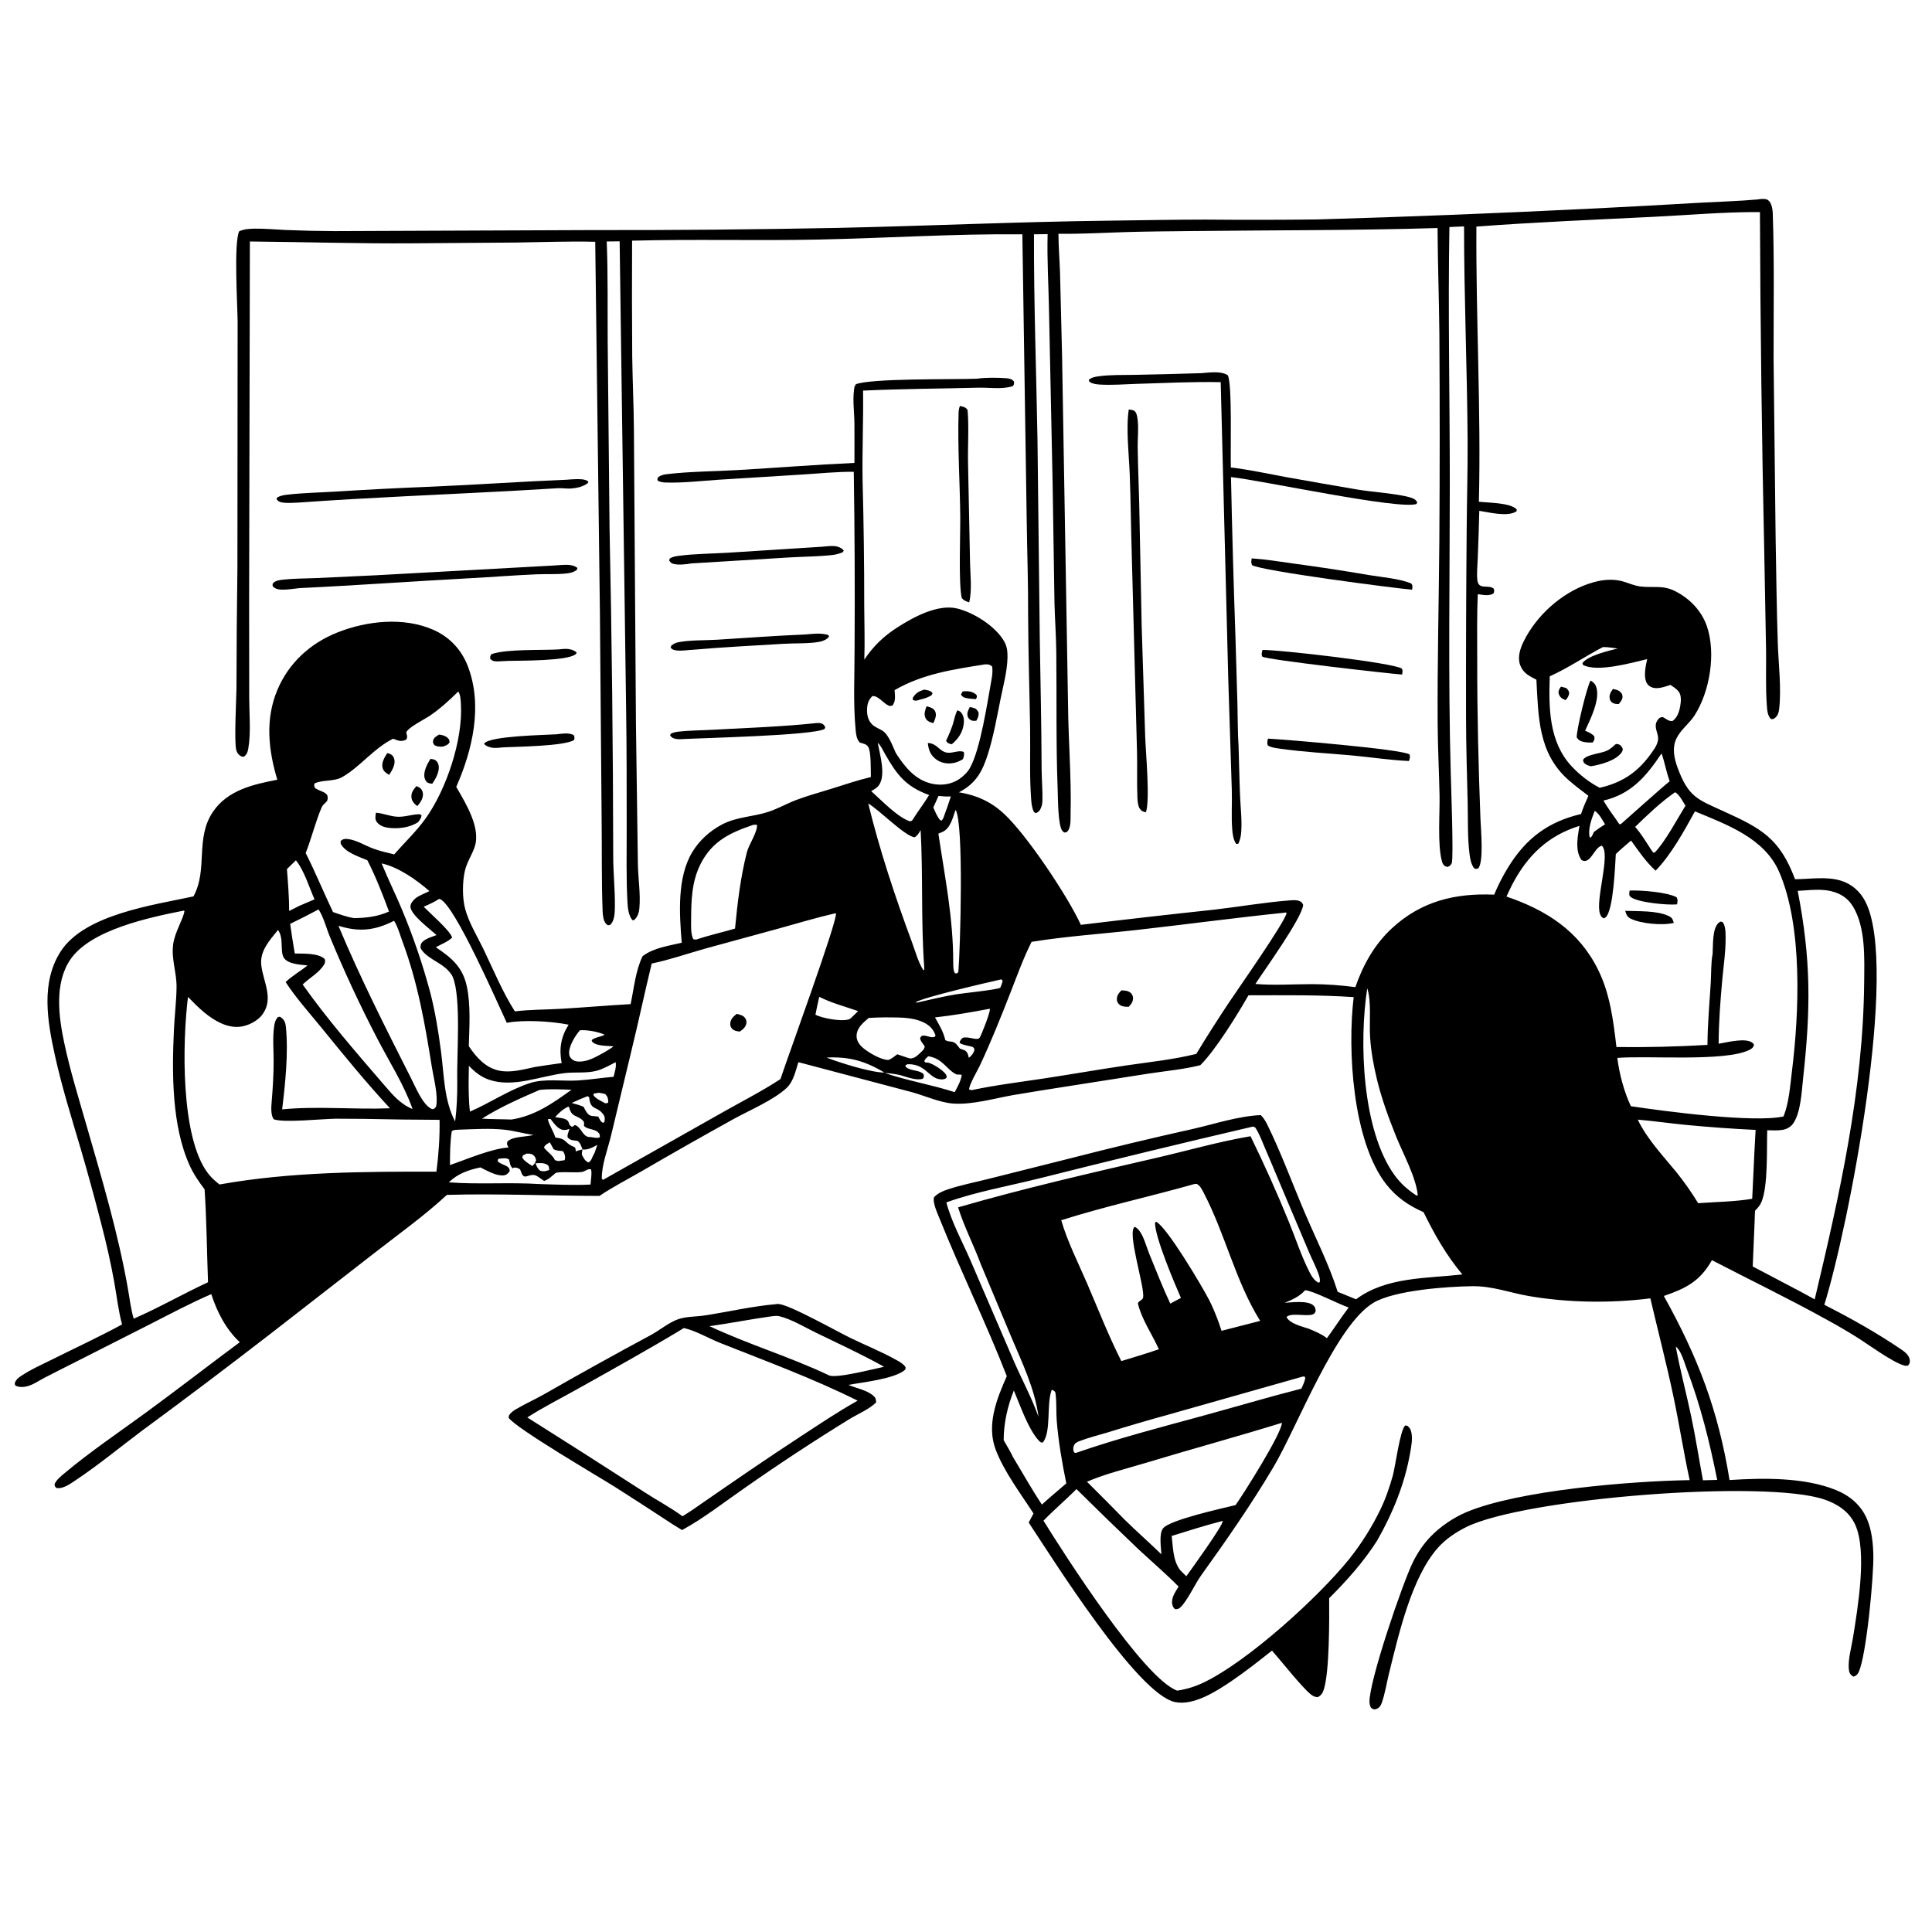 <?xml version="1.0" encoding="utf-8" ?>
<svg xmlns="http://www.w3.org/2000/svg" xmlns:xlink="http://www.w3.org/1999/xlink" width="1024" height="1024">
	<path d="M132.44 127.993L132.043 317.007L132.085 369.694C132.099 378.339 133.067 388.236 131.61 396.704C131.277 398.636 130.858 399.889 129.254 401.061C128.871 401.076 128.571 401.117 128.185 400.979C126.742 400.466 125.714 399.175 125.28 397.757C124.01 393.608 125.268 370.739 125.333 364.789Q125.393 332.791 125.836 300.796L125.946 170.726C125.918 162.141 123.806 128.825 126.768 122.59C129.317 121.398 132.288 121.236 135.075 121.193C140.448 121.11 145.891 121.66 151.261 121.896Q164.237 122.43 177.223 122.491L313.218 121.95Q378.697 122.074 444.163 120.788C491.954 119.743 539.775 117.534 587.569 116.963C604.637 116.76 621.713 116.399 638.782 116.388Q668.514 116.662 698.244 116.307Q770.525 114.21 842.747 110.603Q871.634 109.193 900.506 107.482C910.877 106.901 921.334 106.637 931.675 105.705C932.499 105.532 933.171 105.462 934.01 105.444C935.546 105.41 936.758 105.478 937.814 106.762C939.154 108.391 939.535 111.118 939.604 113.157C940.479 138.974 939.999 164.951 940.038 190.786L941.113 284.812C941.436 303.474 941.656 322.226 942.267 340.874C942.631 351.982 944.272 365.049 942.969 375.972C942.765 377.681 942.206 379.46 940.76 380.529C939.854 381.198 939.68 381.212 938.628 381.091C936.786 379.269 936.639 376.326 936.456 373.862C935.74 364.232 936.177 354.216 936.054 344.546L935.106 293.42Q933.138 202.924 932.8 112.406C913.989 112.292 894.905 114.012 876.103 114.934C844.887 116.465 813.691 117.761 782.521 120.09C782.219 168.694 785.027 217.314 783.842 265.926C788.716 266.499 800.573 266.381 803.905 270.02L803.794 270.983C799.243 274.157 789.218 271.527 784.05 270.756Q783.744 283.203 783.252 295.645C783.122 299.387 782.651 303.443 782.987 307.142C783.536 313.17 788.876 309.478 791.783 312.052C791.971 313.095 792.052 313.565 791.585 314.534C789.24 316.06 785.892 315.299 783.27 314.909C782.727 326.599 782.972 338.439 782.96 350.141C782.932 378.265 783.591 406.153 784.682 434.249C784.888 439.547 786.529 456.964 783.457 460.294C782.275 460.613 782.316 460.66 781.231 460.109C779.735 457.959 779.251 455.48 778.916 452.92C777.75 444.001 778.113 434.679 777.898 425.699C777.533 410.488 777.048 395.344 777.032 380.124Q776.937 330.042 777.374 279.966C777.491 264.312 777.964 248.627 777.861 232.977C777.612 195.322 775.985 157.658 775.976 120.001C773.39 120.065 770.801 120.228 768.216 120.352C767.419 165.661 768.438 211.081 768.425 256.405C768.41 307.391 767.525 358.385 768.912 409.367C769.091 415.953 770.497 454.967 769.464 457.472C768.981 458.646 768.378 459.016 767.267 459.485C766.573 459.361 765.994 459.235 765.453 458.731C764.773 458.098 764.476 457.309 764.238 456.437C761.835 447.623 763.185 431.088 762.988 421.467C762.728 408.799 762.061 396.14 761.986 383.467C761.793 351.195 762.626 318.983 762.881 286.728Q763.248 231.707 762.893 176.686C762.698 158.077 762.049 139.482 761.928 120.86C718.016 122.185 674.19 121.964 630.281 122.475C619.105 122.605 607.84 122.673 596.675 123.01C584.84 123.367 572.831 124.078 561 123.9C561.012 130.747 561.611 137.597 561.834 144.439L562.912 188.251L566.096 374.164C566.287 393.141 567.906 412.291 567.435 431.244C567.368 433.925 567.729 438.552 565.787 440.624C565.125 441.331 564.954 441.159 564.068 441.23C563.555 440.879 563.487 440.879 563.042 440.324C560.691 437.397 560.753 422.753 560.587 418.458C559.653 394.171 560.131 369.828 559.851 345.528C559.752 336.915 559.117 328.343 558.899 319.741L557.928 257.151L555.994 164.398C555.759 150.996 554.899 137.489 555.262 124.092L548.026 124.186C547.917 160.457 549.255 196.759 549.89 233.027L551.114 339.347C551.491 362.038 551.986 384.691 552.079 407.389C552.102 413.072 552.656 418.925 552.511 424.559C552.479 425.797 552.182 427.08 551.713 428.224C551.12 429.672 550.439 430.449 548.993 431.004L548.013 430.344C546.892 428.169 546.702 425.841 546.52 423.439C545.598 411.257 546.164 398.85 545.98 386.63C545.678 366.492 545.015 346.401 544.926 326.25C545.001 309.68 544.425 293.07 544.187 276.499L541.87 124.19C505.93 123.851 470.096 126.205 434.18 126.962C401.131 127.659 368.077 126.701 335.023 127.558Q334.86 158.181 335.09 188.802C335.265 201.684 335.875 214.557 335.984 227.439L337.067 384.023L338.086 457.615C338.171 465.432 339.587 473.666 338.884 481.409C338.664 483.829 337.889 486.202 335.932 487.75L335.128 487.65C333.138 485.055 332.755 481.57 332.579 478.387C331.866 465.48 332.165 452.541 332.159 439.623C332.15 418.348 332.178 397.051 331.854 375.78L328.421 127.911L321.58 127.988C322.275 145.686 321.974 163.429 322.091 181.139L323.071 279.618Q324.876 366.575 325.02 453.551C324.993 462.668 326.054 471.777 325.895 480.867C325.846 483.711 325.747 487.521 323.832 489.785C323.262 490.459 323.012 490.308 322.206 490.407C321.674 490.054 321.561 490.023 321.09 489.482C319.874 488.084 319.49 485.159 319.419 483.4C318.763 467.04 319.075 450.552 318.874 434.173L317.959 324.145L315.483 128.148C301.513 127.794 287.59 128.355 273.627 128.551L218.919 128.959C190.069 129.174 161.279 128.259 132.44 127.993Z"/>
	<path d="M646.998 202.55C632.132 202.262 617.228 203.008 602.369 203.459C596.047 203.65 589.496 204.204 583.184 203.839C581.419 203.737 579.415 203.539 577.869 202.615C577.142 202.182 577.364 202.246 577.109 201.32C578.427 200.064 580.37 199.718 582.121 199.466C588.432 198.56 595.183 198.816 601.568 198.675Q619.137 198.341 636.701 197.785C641.009 197.481 646.947 196.462 650.723 198.867C653.197 203.045 652.062 239.642 652.383 247.771C661.889 248.889 671.391 250.975 680.803 252.713Q700.164 256.212 719.563 259.488C727.008 260.751 741.332 261.702 747.776 263.756C749.368 264.264 750.365 264.764 751.182 266.302L750.73 267.133C741.395 270.272 668.104 254.507 652.448 252.855Q653.316 294.833 654.792 336.793L655.876 373.501C656.08 380.845 655.971 388.186 656.467 395.52C656.766 404.243 656.875 412.974 657.25 421.694C657.518 427.951 658.319 434.631 657.879 440.858C657.718 443.128 657.326 445.183 656.322 447.227L655.207 447.278C653.745 445.236 653.342 442.354 653.133 439.901C652.539 432.928 653.103 425.665 652.879 418.645L651.001 359.701L646.998 202.55Z"/>
	<path d="M452.864 245.358Q452.93 234.75 452.86 224.142C452.764 217.886 451.623 210.197 453.115 204.122L453.869 204.63L453.354 203.772C460.945 200.371 505.783 201.23 517.723 200.722C522.409 200.054 528.71 200.096 533.473 200.484C535.146 200.621 536.322 200.886 537.443 202.235C537.501 203.526 537.564 203.595 536.825 204.636C531.328 206.523 524.317 205.334 518.543 205.481C498.168 205.998 477.805 206.083 457.443 207.031C457.666 223.031 456.913 239.057 457.193 255.08Q458.079 288.159 458.061 321.25C458.103 330.699 458.438 340.17 458.101 349.614C462.781 342.594 468.292 337.262 475.393 332.684C483.788 327.271 496.966 319.968 507.38 322.531C516.271 324.72 527.835 332.024 532.359 340.171C533.794 342.754 534.055 345.557 533.996 348.473C533.847 355.763 531.774 363.339 530.32 370.467C528.357 380.094 526.66 389.939 523.724 399.327C520.75 408.839 517.345 415.205 508.265 419.935C511.619 420.52 514.871 421.292 518.06 422.496C523.446 424.529 528.025 427.478 532.233 431.396C544.246 442.579 565.875 474.901 572.873 490.179Q608.253 485.907 643.689 482.125C657.022 480.577 670.35 478.23 683.732 477.217C685.239 477.103 687.29 476.934 688.718 477.56C689.998 478.121 690.127 478.463 690.719 479.644C689.973 486.759 670.078 514.265 665.389 521.515C675.319 522.362 685.466 521.614 695.421 521.618C703.027 521.621 710.824 522.215 718.365 523.202C722.467 511.359 728.584 500.432 737.879 491.887C753.449 477.575 771.349 473.315 791.939 474.179Q795.074 466.634 799.364 459.681C808.788 444.34 820.524 435.557 837.974 431.443C839.09 428.125 840.441 424.982 841.89 421.797C838.266 419.049 834.601 416.314 831.197 413.293C815.263 399.151 815.406 380.034 814.322 360.247L812.713 359.412C809.488 357.741 807.027 356.062 805.72 352.501C804.212 348.391 805.702 343.789 807.535 340.045C814.207 326.417 827.421 314.406 841.793 309.481C848.179 307.292 854.581 306.355 861.137 308.454C863.788 309.303 866.509 310.452 869.277 310.816C876.078 311.71 881.079 309.956 887.676 313.229C895.506 317.113 901.941 323.741 904.748 332.093C909.545 346.362 906.234 366.556 898.181 379.131C895.363 383.533 890.792 386.709 888.507 391.495C886.127 396.48 887.372 402.096 889.209 407.05C894.906 422.415 899.675 423.69 913.436 429.942C933.751 439.171 943.272 444.381 951.414 466.006C959.333 465.962 967.887 464.43 975.601 466.735C981.403 468.469 985.839 472.411 988.62 477.74C1006.74 512.457 979.633 650.838 966.92 691.569C980.995 698.684 995.445 706.81 1008.44 715.744C1010.14 716.915 1012.14 718.812 1012.24 721.059C1012.31 722.465 1012.15 722.761 1011.29 723.74C1011.12 723.781 1010.95 723.84 1010.77 723.863C1010.04 723.961 1009.94 723.923 1009.2 723.728C1003.2 722.139 989.835 712.29 983.758 708.506Q976.058 703.723 968.095 699.393C948.149 688.342 927.596 678.415 907.359 667.919C900.977 679.153 893.662 682.816 881.873 686.896C900.089 719.705 910.663 747.313 916.696 784.455C934.519 783.287 956.295 782.972 972.973 789.703C980.534 792.754 986.492 797.788 989.673 805.45C992.074 811.233 992.742 817.787 992.91 823.99C993.205 834.86 989.264 877.477 985.139 886.223C984.497 887.584 983.813 888.222 982.398 888.658C980.423 887.636 979.995 886.23 979.867 884.086C979.566 879.015 981.368 872.798 982.169 867.756C984.609 852.386 989.764 822.225 983.288 808.09C980.142 801.222 973.994 797.185 967.082 794.802C935.67 783.968 807.64 794.09 777.034 809.43C771.564 812.172 766.28 815.703 762.186 820.291C748.146 836.022 741.328 866.246 736.234 886.828C734.949 892.022 734.115 897.622 732.321 902.658C731.785 904.165 730.899 905.398 729.256 905.872C728.031 906.225 727.575 905.767 726.636 905.122C726.175 904.101 725.882 903.27 725.854 902.137C725.582 891.179 743.377 839.123 748.866 827.984C751.298 823.048 754.447 818.341 758.286 814.387C763.491 809.026 770.402 804.332 777.282 801.442C804.857 789.857 864.453 785.003 895.563 784.5C892.352 769.762 890.045 754.788 886.921 740.009C883.248 722.626 878.763 705.45 874.721 688.153C853.813 690.795 831.345 690.505 810.533 686.968C800.427 685.25 791.043 681.606 780.648 681.712C767.238 681.849 739.259 683.832 728.047 690.449C707.905 702.335 687.652 756.191 674.882 777.705C663.038 797.659 650.16 816.131 636.663 834.94C633.416 839.464 629.192 848.654 625.655 851.903C624.668 852.809 624.168 852.928 622.862 852.898C621.987 852.226 621.646 851.648 621.387 850.561C620.526 846.95 622.938 843.861 624.678 840.923C617.786 833.923 610.153 827.461 602.98 820.735Q586.604 805.145 570.541 789.232C564.891 794.998 558.67 800.159 553.074 806.007C563.397 822.673 606.239 889.875 623.977 896.074C628.967 895.305 633.367 893.958 637.938 891.778C661.271 880.656 698.808 846.594 715.184 826.235Q719.979 820.192 724.09 813.665Q728.202 807.137 731.58 800.202C734.403 794.423 736.471 788.279 738.224 782.098C739.525 777.51 742.067 757.593 744.848 755.521L745.985 755.717C747.12 756.652 747.624 757.512 747.981 758.922C748.85 762.359 748.031 766.501 747.43 769.94C744.524 786.553 738.212 801.993 729.892 816.586C722.693 827.879 713.928 837.649 704.487 847.089C704.552 858.194 704.696 886.092 701.627 895.518C701.009 897.415 700.287 898.604 698.437 899.516C696.792 899.408 696.076 899.076 694.768 898.06C690.187 894.502 678.908 880.17 674.187 874.847C667.117 880.445 660.036 886.045 652.564 891.103C644.808 896.354 632.614 904.224 622.728 902.113C602.699 897.836 557.878 826.032 545.232 806.982L547.783 802.179C540.99 791.666 532.323 780.232 527.817 768.575C522.717 755.38 528.213 741.545 533.622 729.406C522.637 701.108 509.173 673.782 497.884 645.615C496.895 643.149 494.045 636.998 495.128 634.46C497.128 632.441 499.493 631.372 502.167 630.471C509.183 628.109 516.734 626.659 523.927 624.835L567.871 613.792Q600.152 605.496 632.687 598.263C644.303 595.572 656.284 591.586 668.229 591.02C669.77 592.5 670.846 594.353 671.779 596.258C679.115 611.245 685.028 627.417 691.573 642.792C697.488 656.685 704.446 670.26 708.987 684.676L718.737 688.657C734.631 676.704 756.296 677.613 775.077 675.493C766.414 665.07 760.471 654.562 754.497 642.474C746.534 638.947 740.061 634.527 734.661 627.6C716.944 604.871 714.073 556.514 717.484 528.495C699.015 527.228 680.223 527.52 661.714 527.526C655.975 537.588 644.177 556.734 636.186 564.576C627.343 566.791 617.955 567.642 608.942 569.003L564.957 575.906Q551.029 578.06 537.131 580.394C527.14 582.152 515.521 585.575 505.443 584.926C498.141 584.456 490.087 580.681 482.957 578.772L423.155 562.973C421.747 567.402 420.545 573.174 417.09 576.475C410.257 583.002 397.012 588.574 388.491 593.293Q364.083 606.791 339.982 620.829C332.585 625.116 324.814 629.07 317.74 633.858C290.778 633.816 263.836 632.541 236.865 633.312C225.135 644.178 211.653 653.86 199.019 663.671L143.814 706.592Q109.848 732.87 75.253 758.315C63.515 767.114 52.096 776.592 39.874 784.705C37.113 786.538 33.292 789.331 29.849 788.641C29.003 787.775 29.027 787.774 28.927 786.563C30.024 784.213 32.333 782.396 34.296 780.751C47.963 769.292 63.04 759.173 77.427 748.639C94.131 736.409 110.479 723.722 127.105 711.392C119.701 704.512 115.069 695.407 111.983 685.919C100.99 690.675 90.409 696.311 79.744 701.748L39.002 722.406C33.832 725.023 28.644 727.61 23.506 730.29C20.992 731.601 18.278 733.448 15.641 734.368C13.23 735.209 10.541 735.553 8.201 734.416C7.856 733.644 7.646 733.623 7.968 732.747C8.543 731.18 9.713 730.282 11.048 729.376C16.14 725.918 22.253 723.241 27.756 720.491C40.063 714.34 52.609 708.563 64.691 701.983C62.713 694.644 61.847 686.679 60.493 679.193Q57.723 664.108 53.831 649.273Q48.672 629.071 42.829 609.057C37.992 592.626 32.816 576.225 29.124 559.49C25.145 541.452 21.502 520.734 32.206 504.226C44.927 484.608 81.181 479.732 102.543 475.107C110.41 460.602 103.204 444.404 112.97 430.127C120.743 418.762 134.267 415.712 146.973 413.273C142.236 397.371 140.439 381.224 147.083 365.517C153.103 351.287 164.536 340.911 178.784 335.242C194.371 329.039 213.918 326.901 229.645 333.798C238.284 337.587 244.612 344.346 247.979 353.146C255.97 374.026 250.469 397.431 241.829 417.047C246.691 425.596 255.004 438.715 251.587 448.844C250.122 453.187 247.493 456.919 246.423 461.462C245.053 467.276 244.979 475.907 246.526 481.671C248.525 489.122 252.914 496.145 256.246 503.073C261.53 514.055 266.333 525.762 272.89 536.044C280.918 535.059 289.239 535.157 297.335 534.687C309.646 533.973 321.933 532.895 334.242 532.21C336.026 523.841 336.825 514.564 340.578 506.804C346.453 502.336 354.322 501.347 361.33 499.662C360.103 484.406 358.736 465.071 367.013 451.482C370.717 445.401 376.241 440.418 382.514 437.087C390.506 432.842 399.031 433.011 407.37 430.25C412.482 428.557 417.186 425.819 422.226 423.929C428.254 421.668 434.451 420.011 440.587 418.087C447.559 415.901 454.462 413.54 461.579 411.858C461.474 408.452 461.798 398.408 460.174 395.875C459.098 394.196 457.451 394.18 455.691 393.558C453.992 391.717 453.741 389.296 453.509 386.891C452.121 372.482 452.988 357.364 452.947 342.874Q453.24 296.468 452.519 250.067C443.641 249.972 434.569 250.938 425.7 251.482L380.59 254.291C371.553 254.911 362.291 255.993 353.227 255.756C351.554 255.713 350.112 255.586 348.622 254.802C348.265 253.709 348.473 253.805 348.949 252.83C350.344 251.874 351.569 251.545 353.249 251.342C365.648 249.845 378.489 249.878 390.973 249.147C411.607 247.937 432.215 246.288 452.864 245.358ZM294.322 602.895C296.164 603.197 297.946 603.343 299.391 604.626C300.681 605.77 301.954 606.999 303.587 607.625C303.893 607.742 304.203 607.846 304.512 607.956C305.231 608.967 305.085 609.095 305.138 610.278C306.055 609.93 306.939 609.623 307.896 609.414L308.749 609.232C308.498 610.205 308.37 610.972 308.403 611.979C309.256 613.676 310.077 615.48 311.965 616.113C313.61 615.091 313.678 613.634 314.619 612.001L315.032 611.295L316.631 606.799C314.102 608.109 311.699 609.614 308.749 609.232C308.096 607.595 307.602 605.674 306.057 604.689L305.308 604.595C304.981 604.552 304.655 604.501 304.327 604.461C302.623 604.253 302.177 604.05 300.92 602.965C300.477 601.228 301.482 600.081 301.788 598.341C300.861 598.676 300.125 598.907 299.124 598.917C295.893 598.95 293.604 595.334 291.809 593.109C291.389 593.037 290.868 593.116 290.439 593.136C290.37 595.149 293.651 600.032 294.322 602.895ZM849.573 342.966C840.001 347.968 831.315 353.982 821.405 358.459C820.831 375.182 820.93 393.195 832.987 406.139C837.205 410.667 842.37 414.695 847.871 417.546C859.365 414.911 867.467 409.729 874.513 400.208C876.614 397.19 879.5 393.951 878.69 389.992C878.043 386.834 876.451 384.346 878.814 381.325C879.682 380.217 880.005 380.236 881.314 380.048C883.147 380.994 884.447 382.448 886.504 382.128C889.037 380.284 890.011 377.292 890.542 374.294C890.955 371.965 891.273 368.516 889.727 366.54C888.584 365.079 886.909 364.055 885.393 363.024C882.215 363.983 878.227 365.672 874.989 364.068C873.536 363.348 872.71 362.241 872.273 360.712C871.294 357.283 872.291 352.794 873.02 349.343C864.981 351.259 846.436 356.511 838.995 352.403L838.722 351.48C841.608 347.439 852.712 344.901 857.444 343.71C854.883 343.426 852.142 342.898 849.573 342.966ZM521.859 352.166C505.153 354.806 489.041 357.168 474.145 365.792C474.322 368.593 474.881 371.51 473.069 373.901C472.068 374.218 471.804 374.335 470.784 373.869C468.11 372.648 465.303 368.561 462.4 368.963C460.454 370.748 459.737 372.818 459.583 375.433C459.407 378.429 459.874 381.415 461.982 383.684C463.606 385.432 465.824 386.093 467.791 387.325C471.024 389.347 473.273 395.851 474.878 399.254C479.635 406.541 485.131 413.53 494.179 415.441C498.967 416.452 504.147 415.748 508.264 413.026C510.445 411.583 512.736 409.411 514.035 407.117C519.663 397.173 523.3 372.482 525.471 360.438C525.912 357.992 526.254 355.67 525.824 353.193C524.513 352.138 523.511 352.029 521.859 352.166ZM242.882 366.515C238.145 371.184 233.291 375.637 227.774 379.385C225.003 381.267 216.225 385.57 215.327 388.205C215.668 389.847 216.147 390.538 215.295 392.026C212.725 393.186 211.546 392.744 208.97 391.778L208.347 391.539C197.936 396.725 191.308 406.052 181.585 411.758C177.089 414.396 171.245 413.129 166.701 415.238C166.467 416.622 166.388 416.612 167.114 417.797C168.256 418.461 169.319 418.961 170.549 419.449C171.804 419.946 172.459 420.31 173.36 421.301C173.848 422.622 173.782 423.155 173.4 424.501C172.706 425.268 172.061 425.927 171.306 426.634C169.391 428.425 164.154 447.424 162.002 452.091C167.214 462.39 171.539 473.008 176.503 483.403C180.215 484.67 183.915 486.081 187.814 486.634C194.37 486.491 200.153 485.828 206.188 483.129C202.723 473.833 199.227 464.806 194.713 455.961C190.053 453.967 183.012 451.851 180.583 447.179L180.544 445.726C181.725 444.714 182.606 444.516 184.166 444.677C188.783 445.154 193.357 448.088 197.657 449.707C201.31 451.082 205.15 451.943 208.942 452.836C214.474 446.496 220.543 440.788 225.494 433.929C236.526 418.644 245.492 391.991 244.28 373.035C244.156 371.1 244.066 368.066 242.882 366.515ZM465.211 393.718C466.318 399.821 469.688 410.758 465.835 416.206C464.852 417.597 463.194 418.463 461.761 419.314C466.92 423.926 475.868 433.32 482.325 435.331C483.64 434.999 483.447 434.845 484.17 433.787C486.804 429.587 489.93 425.613 492.44 421.373C480.084 416.887 475.414 410.722 469.083 399.637C468.083 397.886 466.797 394.956 465.211 393.718ZM880.653 399.309C872.645 411.391 864.475 420.98 849.84 424.326C852.111 428.111 854.624 431.665 857.205 435.24L858.241 436.789C858.529 436.784 858.831 436.863 859.106 436.776C859.259 436.728 881.635 416.598 884.986 414.093C883.165 409.204 882.367 404.118 880.653 399.309ZM887.846 419.882C880.16 425.21 873.364 431.76 866.667 438.259C869.88 441.914 872.406 446.163 875.051 450.237L876.215 451.841L877 451.9C882.583 446.197 888.892 434.176 893.343 427.046C891.922 424.814 890.153 421.211 887.846 419.882ZM497.421 421.866Q496.004 424.919 494.66 428.005C495.727 430.228 496.714 433.012 498.423 434.798L499.254 434.791L499.979 433.597Q502.128 427.907 503.987 422.116C501.751 422.226 499.646 422.102 497.421 421.866ZM460.188 425.874C466.185 450.491 474.447 475.356 483.26 499.109C485.065 503.974 486.572 509.798 489.351 514.138L489.823 514.164L489.842 512.336C488.109 488.312 489.268 464.062 487.956 439.965C487.026 441.497 486.364 442.898 484.746 443.769C479.726 443.33 465.9 429.143 460.188 425.874ZM506.468 429.221C505.041 433.222 503.828 438.892 499.691 440.859Q498.543 441.391 497.365 441.852C500.786 464.693 505.286 486.896 505.221 510.124C505.305 511.992 505.127 514.193 506.139 515.819L507.021 515.985L507.938 515.223C508.973 503.526 510.945 436.02 506.468 429.221ZM845.258 429.754C843.664 433.75 841.501 439.445 842.58 443.761L843.265 443.855C843.933 442.906 844.359 442.086 844.763 440.999C846.695 439.516 848.606 438.171 850.695 436.91C849.152 434.334 847.777 431.503 845.258 429.754ZM898.352 430.038C892.529 440.606 885.892 452.78 877.512 461.479C872.292 456.711 868.599 451.225 864.509 445.513C861.806 447.865 858.975 450.158 856.416 452.662C856.026 458.68 855.186 482.472 851.058 486.135C850.582 486.558 850.515 486.544 850.005 486.751C848.862 486.157 848.492 485.639 848.048 484.412C845.4 477.095 853.89 452.575 849.003 448.22C844.766 449.197 843.115 458.482 838.278 455.876C834.933 451.228 836.01 444.668 836.866 439.372L837.139 437.727C820.602 442.858 809.666 453.318 801.653 468.552Q799.96 471.826 798.467 475.195C819.583 482.386 836.854 493.379 847.018 513.956C853.376 526.827 855.094 540.889 856.746 554.952Q880.889 555.239 904.991 553.814C905.055 542.897 906.058 531.904 906.724 521.005C907.022 516.12 906.795 510.351 907.72 505.602C908.02 501.179 907.434 492.319 910.85 489.175C911.394 488.674 911.368 488.749 912.03 488.449C912.872 488.694 912.972 488.53 913.445 489.356C914.74 491.621 914.615 495.41 914.605 497.992C914.576 505.071 913.506 511.996 912.868 519.012C911.851 530.199 910.932 541.989 910.922 553.212C915.16 552.533 925.64 549.7 929.056 552.906C929.386 553.216 929.492 553.506 929.676 553.887C929.207 555.296 928.397 555.895 927.069 556.543C914.165 562.844 873.396 559.394 857.209 560.711C858.255 569.099 860.784 578.687 864.405 586.311C882.314 589.02 929.785 595.256 945.31 591.723C948.223 584.38 948.765 575.867 949.733 568.076C953.582 537.09 955.624 491.046 942.927 461.984C935.147 444.179 915.111 436.986 898.352 430.038ZM399.363 437.145C387.045 441.295 377.449 445.776 371.295 457.989C366.624 467.259 366.352 477.157 366.305 487.31C366.292 490.265 366.086 494.29 367.142 497.055C367.232 497.292 367.338 497.522 367.437 497.756C368.015 497.889 368.467 498.015 369.063 497.983C375.805 495.703 382.745 494.168 389.57 492.179C390.914 478.395 392.453 465.059 395.887 451.621C396.913 447.606 401.627 440.844 401.216 437.138L399.363 437.145ZM156.842 455.973L152.081 460.635C152.649 467.996 153.245 475.45 153.259 482.834Q155.994 481.501 158.692 480.095L166.705 476.683C163.819 470.164 161.27 461.459 156.842 455.973ZM202.27 457.629C205.609 465.801 209.534 473.707 212.953 481.841Q222.007 503.477 228.063 526.136C230.699 536.379 232.396 547.008 233.77 557.485C235.419 570.054 235.257 582.935 241.231 594.435C242.13 587.412 242.39 580.45 242.365 573.375C241.967 560 244.591 528.85 239.969 517.814C239.245 516.087 237.724 514.483 236.354 513.247C232.389 509.669 225.187 507.208 222.849 502.353C222.888 500.821 223.045 499.961 224.247 498.914C226.071 497.324 229.146 496.478 231.393 495.606C228.127 492.611 217.809 484.988 217.549 480.682C217.446 478.981 218.812 477.365 220.02 476.31C222.024 474.558 225.22 473.56 227.607 472.302C220.792 466.357 211.262 459.606 202.27 457.629ZM959.796 471.717L952.823 472.17C959.915 508.636 959.755 534.591 955.702 571.334C954.928 578.345 954.495 589.835 950.312 595.602C948.968 597.455 946.802 598.546 944.568 598.894C942.043 599.287 939.219 599.105 936.669 599.05C936.331 608.714 937.197 628.32 933.648 636.996C932.88 638.874 931.62 640.294 930.193 641.698C929.89 651.556 929.319 661.397 928.981 671.249L955.003 684.948L961.827 688.695C975.005 633.222 987.555 577.78 988.048 520.424C988.157 507.716 988.898 491.44 981.998 480.263C979.285 475.869 975.257 473.414 970.281 472.28C966.851 471.498 963.287 471.521 959.796 471.717ZM232.773 476.423C230.131 478.113 227.432 479.353 224.558 480.594C227.741 483.86 238.676 493.348 239.639 496.914C237.439 499.184 233.746 500.466 230.994 502.071C239.329 507.61 245.318 512.637 247.461 522.971C249.539 532.993 248.77 544.288 248.469 554.493C252.425 560.363 257.313 565.959 264.59 567.467C270.681 568.729 277.461 566.828 283.39 565.547Q290.529 564.409 297.695 563.455C296.257 555.949 297.248 549.65 301.382 543.108C292.255 541.259 277.588 540.404 268.599 542.1C263.657 531.612 241.235 480.079 233.353 476.605C233.168 476.523 232.966 476.483 232.773 476.423ZM168.846 482.008Q161.39 485.987 153.785 489.674Q154.896 497.546 156.232 505.382C160.616 505.501 168.812 505.028 172.148 508.349C172.434 509.623 172.403 510.184 171.716 511.335C169.201 515.546 163.876 518.393 160.421 521.813C173.547 540.332 188.589 557.614 203.39 574.806C208.006 580.138 211.935 585.046 218.672 587.82C214.135 574.853 206.158 562.476 199.855 550.254Q186.153 523.883 174.817 496.412C172.954 491.924 171.505 486.014 168.846 482.008ZM97.406 482.636C79.323 486.228 47.772 492.754 37.111 508.832C28.796 521.372 31.082 538.762 34.019 552.626C37.111 567.224 41.555 581.571 45.684 595.903C54.044 624.919 62.673 653.745 67.888 683.539C68.738 688.683 69.416 693.93 70.848 698.949C84.271 693.119 96.982 685.772 110.257 679.617C109.626 663.253 109.526 646.691 108.443 630.37C105.382 626.33 102.644 622.373 100.541 617.746C90.969 596.69 91.125 568.583 92.181 545.852C92.531 538.309 93.499 530.705 93.576 523.166C93.654 515.451 90.727 508.346 91.778 500.5C92.644 494.04 97.183 487.033 97.768 482.89L97.406 482.636ZM680.877 483.742C654.782 486.423 628.746 489.947 602.673 492.884C584.042 494.983 565.288 496.21 546.766 499.195C542.434 507.757 539.117 517.035 535.618 525.97C530.462 539.139 525.313 552.062 519.297 564.867C518.114 567.385 513.596 575.027 513.645 577.435C514.053 577.558 514.546 577.762 514.966 577.801C527.603 575.106 540.595 573.543 553.37 571.599C567.905 569.388 582.394 566.842 596.938 564.7C609.413 562.863 621.785 561.64 634.056 558.579Q642.358 544.903 651.223 531.584C656.06 524.295 680.826 489.124 681.936 483.92C681.122 483.575 681.479 483.547 680.877 483.742ZM442.613 484.082C432.465 486.425 422.416 489.468 412.374 492.239L373.684 502.805C364.288 505.45 354.992 508.717 345.424 510.688C341.658 526.165 338.388 541.756 334.595 557.226L323.893 601.803C322.243 608.736 318.742 617.766 318.976 624.791L319.52 625.289L319.776 625.266L382.867 589.636C393.067 583.856 403.867 578.358 413.66 571.939C417.119 561.321 444.176 487.412 443.048 484.123L442.613 484.082ZM208.847 488.037C198.748 493.206 190.262 494.117 179.379 490.676C190.872 518.202 204.342 544.76 217.797 571.364C220.296 576.146 223.944 585.645 229.041 587.908C230.433 587.641 230.336 587.587 231.181 586.427C232.273 580.185 229.865 571.674 228.858 565.358C225.207 542.458 221.452 520.934 213.36 499.133C212.059 495.629 210.857 491.128 208.847 488.037ZM147.337 492.91C142.88 498.455 137.574 504.034 138.5 511.71C139.551 520.427 145.243 529.339 139.08 537.705C136.521 541.178 131.571 543.669 127.343 544.177C120.26 545.027 113.411 540.869 108.16 536.531C105.141 534.038 102.387 531.169 99.633 528.389C96.653 552.374 95.611 602.863 110.289 621.945C112.037 624.217 114.087 626.064 116.363 627.796C154.164 621.031 193.031 620.963 231.315 620.998C232.503 611.802 233.135 602.822 232.98 593.538C224.447 593.411 215.907 593.476 207.376 593.278Q192.729 592.944 178.078 592.938C171.048 593.002 150.441 595.195 145.146 593.26C143.34 591.129 143.797 586.325 144.018 583.643C144.601 576.561 145.02 569.599 145.031 562.484C145.041 556.567 144.452 549.992 145.273 544.167C145.55 542.206 145.947 540.558 147.29 539.072C148.119 538.91 148.171 538.704 148.935 539.236C150.668 540.444 151.311 542.095 151.514 544.123C152.915 558.124 151.231 574.059 149.54 587.979C168.562 586.165 187.687 588.167 206.695 587.411C193.934 573.654 182.214 559.241 170.379 544.697C163.937 536.779 156.962 529.063 151.379 520.5C154.956 517.134 159.195 514.771 162.989 511.704C159.392 511.276 152.996 511.119 150.6 507.87C148.208 504.628 150.589 497.145 147.337 492.91ZM530.667 519.085C523.351 520.749 489.201 528.601 485.213 531.273L486.081 531.392C492.908 529.84 499.741 528.193 506.647 527.029C510.05 526.455 528.927 524.54 530.172 523.503C530.753 522.209 531.158 521.136 531.432 519.746L530.667 519.085ZM724.672 523.809C720.224 552.379 722.01 599.158 739.1 622.804C742.324 627.265 746.151 630.624 750.726 633.64L751.457 633.542C750.583 624.092 743.63 611.449 739.994 602.408C736.099 592.724 732.355 582.597 729.894 572.452C728.052 564.855 726.644 557.259 726.165 549.443C725.704 541.908 726.974 530.744 724.672 523.809ZM434.217 528.324Q433.107 533.035 432.204 537.789C435.531 539.681 446.13 541.571 449.756 540.309C450.529 540.04 450.356 540.102 450.964 539.65L454.837 535.915C448.18 533.56 440.472 531.563 434.217 528.324ZM524.452 534.68C514.966 536.473 505.148 538.218 495.555 539.25C497.816 543.215 499.972 546.736 501.026 551.239C501.975 551.872 502.574 551.904 503.667 552.009C505.836 552.218 506.487 552.886 507.819 554.55Q508.298 555.154 508.762 555.771L511.371 556.708C512.917 557.795 513.063 558.846 513.477 560.633C514.744 559.868 516.169 558.024 516.43 556.528C516.554 555.818 516.136 555.562 515.749 555.026C513.791 554.195 509.999 553.992 508.579 552.686C508.905 551.276 509.25 551.079 510.294 550.042C513.628 549.142 518.128 551.933 519.322 549.87C520.4 548.008 524.732 536.865 524.686 534.864L524.452 534.68ZM469.073 539.225C466.2 539.308 463.296 539.314 460.432 539.522C457.529 542.042 454.171 544.691 454.005 548.87C453.909 551.266 455.181 553.312 456.862 554.912C459.554 557.475 466.864 561.785 470.694 561.789C471.904 561.791 474.5 559.537 475.576 558.784C477.826 559.532 480.085 560.385 482.372 561.005C484.655 561.079 486.225 559.466 487.793 558.003C488.961 556.914 489.693 556.393 490.154 554.812C489.325 553.004 487.878 552.134 487.664 550.156C488.059 549.626 488.248 549.046 488.948 548.927C491.09 548.563 493.213 550.277 495.334 549.589L495.851 548.766C494.635 545.322 492.462 543.232 489.141 541.726C482.82 538.861 475.824 539.362 469.073 539.225ZM307.351 546.065C304.804 549.115 301.016 554.948 301.729 559.083C301.948 560.359 302.773 561.252 303.842 561.903C306.251 563.371 310.387 562.421 312.82 561.502C315.347 560.548 317.82 559.128 320.183 557.818C321.883 556.791 323.608 555.805 325.199 554.613C321.72 554.162 316.625 554.636 313.938 552.24L313.587 551.376C314.822 549.692 320.13 549.345 320.317 548.296C316.58 546.82 311.352 545.766 307.351 546.065ZM491.997 559.827C491.067 560.723 490.259 561.227 489.872 562.485L490.64 563.223C490.836 563.194 491.031 563.138 491.23 563.136C493.588 563.121 499.613 567.106 501.031 569.057C501.774 570.079 501.854 570.173 501.614 571.392C500.333 572.262 498.839 572.239 497.364 571.887C491.991 570.602 490.1 563.753 480.969 564.062L479.897 564.632C480.129 565.678 479.865 565.352 480.728 565.952C483.248 567.706 487.539 567.157 489.514 569.346C489.724 570.646 489.826 570.648 489.124 571.741C485.785 572.917 480.484 570.76 477.119 569.829C474.345 569.197 471.704 568.899 468.876 568.69C480.981 572.822 493.8 574.913 506.024 578.869C507.469 576.116 509.397 572.781 509.73 569.66C508.787 569.528 507.97 569.507 507.023 569.514C501.556 566.91 499.87 561.076 491.997 559.827ZM438.046 560.529C445.079 563.24 461.38 568.437 468.767 568.489C458.52 562.316 450.057 559.948 438.046 560.529ZM326.31 562.991C323.045 564.636 319.528 566.714 315.98 567.594C310.531 568.946 304.863 568.111 299.314 568.766C286.514 570.277 272.178 576.618 259.37 572.328C254.93 570.841 251.728 568.208 248.516 564.894C248.383 570.074 248.324 575.217 248.469 580.4C248.579 583.343 248.668 586.254 249.106 589.171C259.743 584.57 269.771 577.683 280.743 574.099C288.7 571.5 297.943 573.171 306.218 572.669C312.572 572.284 318.881 571.267 325.219 570.721C325.766 568.296 326.782 565.459 326.31 562.991ZM285.955 577.684C275.593 582.198 265.018 586.8 255.466 592.905C260.701 593.257 265.877 593.171 271.105 593.375C283.447 591.447 292.95 584.79 302.926 577.585C297.275 577.414 291.586 577.055 285.955 577.684ZM317.423 579.183L314.9 579.581L314.44 580.315C315.512 582.245 318.821 583.647 320.742 584.735C321.687 584.732 321.67 584.914 322.413 584.237C322.26 582.144 322.233 581.426 320.769 579.864C319.645 579.557 318.578 579.335 317.423 579.183ZM311.465 580.975C308.591 582.088 305.793 583.29 302.997 584.588C305.158 585.178 307.262 585.728 309.316 586.638C310.178 588.216 311.154 590.627 312.929 591.276C313.63 591.533 314.495 591.543 315.232 591.62C315.859 591.687 316.485 591.771 317.112 591.842C317.783 593.106 318.277 594.504 319.63 595.151C320.54 594.422 320.327 594.854 320.489 593.726C320.691 592.32 320.389 591.372 319.475 590.265C316.036 586.101 312.998 588.668 312.278 581.627L311.465 580.975ZM301.132 586.558C298.225 587.986 296.339 589.695 294.24 592.122C296.187 592.448 300.016 592.586 301.114 594.322C301.472 594.888 301.724 595.739 301.95 596.347L303.122 597.247C304.678 596.88 304.043 595.657 305.739 596.777C308.581 598.654 309.201 603.005 313.113 602.662C314.633 602.859 316.559 603.429 317.928 602.774C317.905 601.366 317.976 601.068 316.878 600.04C314.962 598.246 310.805 598.639 309.499 596.616C309.521 595.563 309.82 594.803 309.04 594.022C305.701 590.679 302.979 592.527 301.595 586.692L301.132 586.558ZM868.04 593.426C873.154 604.023 881.378 612.47 888.733 621.521Q894.911 629.259 900.064 637.714C909.443 637.024 919.458 636.942 928.704 635.38C929.348 623.213 929.761 611.039 930.516 598.879Q912.023 597.991 893.593 596.222C885.07 595.393 876.565 594.164 868.04 593.426ZM664.099 597.101Q607.466 610.311 551.073 624.514C534.788 628.61 517.347 631.634 501.583 637.291C504.33 647.672 509.945 657.92 514.25 667.765L537.526 721.816C541.731 731.41 546.944 741.095 550.442 750.941C548.403 735.718 541.645 722.092 535.762 708.056L519.883 670.147C516.103 659.927 511.085 650.387 507.804 639.923C542.317 629.933 577.712 621.795 612.727 613.723C629.395 609.88 645.942 605.078 662.814 602.23Q673.705 624.499 683.064 647.455C686.68 656.219 689.722 665.75 694.024 674.163C695.153 676.371 696.517 678.69 698.796 679.837L699.505 679.578C699.761 677.835 699.25 676.338 698.656 674.717C697.302 671.021 695.392 667.432 693.85 663.799L681.726 635.159C678.045 626.555 674.533 617.886 670.796 609.299C669.123 605.456 667.634 601.084 665.305 597.595C664.987 597.454 664.436 597.142 664.099 597.101ZM243.351 598.751C242.036 598.876 240.339 598.671 239.42 599.633C238.555 605.448 238.484 611.625 238.499 617.503C247.606 614.392 260.156 608.865 269.548 608.182C268.799 606.78 268.574 606.691 268.876 605.159C271.577 602.169 278.937 602.692 282.805 601.511C277.692 600.881 272.806 599.373 267.689 598.8C259.767 597.913 251.319 598.496 243.351 598.751ZM291.429 605.474C290.13 606.228 288.888 606.729 288.311 608.207C290.015 610.56 292.973 612.228 294.132 614.909L295.867 615.397L299.211 614.937C299.716 613.929 299.516 612.55 299.118 611.512C298.863 610.845 298.745 610.71 298.397 610.167C296.527 609.795 295.028 610.08 293.403 609.064L291.429 605.474ZM279.033 611.455L277.155 612.394C276.933 613.109 276.664 613.291 277.108 613.999C278.128 615.626 280.513 616.904 282.09 618.001C283.31 616.859 283.601 616.602 284.141 614.951C283.851 613.685 283.576 612.838 282.433 612.069C281.383 611.362 280.235 611.448 279.033 611.455ZM264.093 614.215L263.721 615.344C265.505 617.701 270.526 617.433 270.112 620.824C269.126 622.063 268.433 622.859 266.768 622.985C262.91 623.277 258.019 620.427 254.618 618.757C248.282 620.1 242.625 622.015 237.888 626.671C253.868 627.876 269.951 626.559 285.874 627.569C294.813 627.854 304.068 628.279 312.995 627.836C313.082 626.06 313.925 620.946 313.174 619.731C311.483 619.486 310.731 620.391 309.207 620.948C306.582 621.908 298.822 620.738 294.621 621.609C292.758 623.124 290.749 625.2 288.426 625.893C286.826 625.071 284.52 622.733 282.683 622.745C278.904 622.77 277.641 625.746 275.868 620.346L275.711 619.856C274.453 618.977 274.13 618.943 272.588 618.794L271.698 619.227C270.505 617.892 270.461 617.46 270.093 615.751C270.028 615.446 269.822 614.794 269.717 614.455C267.973 613.517 265.986 614.004 264.093 614.215ZM283.851 616.548C284.479 618.195 284.857 619.369 286.268 620.48C288.149 621.077 289.284 620.797 291.098 620.083C290.963 619.04 291.131 618.182 290.247 617.502C288.442 616.114 285.998 616.495 283.851 616.548ZM632.946 627.588C609.562 634.217 585.639 639.391 562.483 646.743C565.744 658.051 571.39 669.124 576.047 679.929C582.009 693.764 587.526 707.957 594.324 721.4C600.95 719.342 607.683 717.438 614.218 715.116C610.653 707.176 605.033 699.2 603.087 690.726C603.835 689.195 605.652 689.217 605.892 687.538C606.723 681.721 597.139 652.907 601.452 650.242C605.038 651.888 606.838 658.35 608.146 661.882L609.075 664.407C612.714 673.273 616.187 682.264 620.279 690.931L625.909 687.922C622.43 679.941 612.058 655.577 612.184 648.033L612.763 647.546C618.415 650.211 636.953 681.487 640.762 688.801C642.823 692.757 644.583 697.209 646.117 701.405Q646.827 703.366 647.45 705.357L667.919 700.096C654.832 679.142 649.377 653.99 637.983 632.199C637.055 630.426 636.106 628.36 634.221 627.464L632.946 627.588ZM691.756 683.848C688.552 687.33 685.166 688.724 680.914 690.53C684.612 690.244 693.146 689.211 696.067 691.855C697.138 692.825 697.12 693.384 697.358 694.744C696.936 695.886 696.928 696.241 695.682 696.696C692.492 697.862 683.858 695.57 681.884 698.098C683.732 701.64 690.032 703.027 693.634 704.233C697.046 705.631 700.344 707.024 703.314 709.257C707.238 703.909 710.819 698.262 714.832 692.996C709.419 691.202 695.979 684.1 691.756 683.848ZM888.194 713.794C890.526 726.216 893.79 738.507 896.405 750.883C898.771 762.082 900.5 773.342 902.597 784.585L910.161 784.38C905.929 763.394 901.42 745.276 893.872 725.156C892.744 722.15 891.028 715.934 888.467 713.971C888.381 713.905 888.285 713.853 888.194 713.794ZM690.505 729.603L619.538 749.705Q603.043 754.257 586.7 759.33C582.011 760.746 577.113 761.93 572.541 763.684C571.326 764.151 570.049 764.581 569.389 765.792C568.7 767.057 568.82 767.977 569.024 769.316L569.613 770.017L570.317 770.049C592.266 762.43 615.127 756.508 637.542 750.389C654.927 745.643 672.262 740.479 689.719 736.026C690.648 734.143 691.387 732.488 691.842 730.433L691.52 729.601L690.505 729.603ZM557.459 736.625C557.394 736.804 557.327 736.982 557.264 737.162C554.658 744.607 557.23 758.952 552.725 764.571C551.601 764.557 551.463 764.481 550.65 763.614C545.011 757.601 540.679 744.771 537.363 736.993C534.011 745.402 531.981 754.217 531.969 763.319C533.601 766.251 535.476 769.204 536.888 772.239C541.957 780.614 546.811 789.327 552.239 797.461C556.456 793.576 560.844 789.975 565.172 786.224C562.958 775.541 560.983 764.052 560.098 753.169C559.713 748.435 560.087 743.689 559.494 738.961C559.363 737.921 559.368 737.626 558.425 737.029C558.164 736.864 557.756 736.732 557.459 736.625ZM679.438 754.117C655.452 761.54 631.187 768.123 607.145 775.393C596.931 778.482 585.893 781.144 576.106 785.345Q586.089 795.207 595.881 805.259C602.328 811.592 609.096 817.549 615.574 823.824C615.371 820.231 614.223 813.102 616.387 810.138C619.726 805.565 648.213 799.373 654.888 797.719C659.124 791.71 679.322 759.866 679.438 754.117ZM647.849 806.151C638.815 808.517 629.923 811.292 621.014 814.081C621.768 820.148 621.636 826.97 625.404 832.081C626.515 833.204 627.607 834.367 628.769 835.436C631.207 832.08 648.362 808.36 648.044 806.241L647.849 806.151Z"/>
	<path d="M513.686 319.267C512.094 318.703 510.759 318.324 509.74 316.882C507.989 309.259 509.044 283.413 508.953 273.824C508.778 255.508 507.52 237.218 508.068 218.889C508.109 217.515 508.297 216.473 508.758 215.177C508.966 215.221 509.175 215.26 509.382 215.31C510.974 215.692 511.942 215.926 512.847 217.336C513.611 226.689 512.889 236.273 513.083 245.667L514.126 297.225C514.198 304.062 515.33 312.675 513.686 319.267Z"/>
	<path d="M607.372 430.512C605.792 430.24 604.904 429.836 604.024 428.474C603.086 427.023 602.922 424.461 602.852 422.759C602.515 414.542 602.85 406.182 602.625 397.928L599.841 293.211C599.414 279.38 599.314 265.515 598.796 251.693C598.418 241.601 596.703 226.649 598.279 217.03C599.738 217.304 601.041 217.181 601.922 218.534C602.714 219.751 602.959 222.07 603.081 223.488C603.46 227.91 602.937 232.686 603 237.155C603.138 247.075 603.559 256.982 603.81 266.898L605.117 331.998L606.966 390.241C607.267 399.016 609.606 423.797 607.372 430.512Z"/>
	<path d="M158.625 266.348C155.836 266.479 152.935 266.721 150.153 266.412C148.511 266.23 147.571 265.866 146.552 264.573L146.859 263.729C148.5 262.719 150.267 262.427 152.162 262.204C160.382 261.236 168.794 261.094 177.06 260.604Q202.502 258.982 227.975 257.98C252.084 256.968 276.161 255.238 300.272 254.272C301.677 254.157 303.09 254.03 304.499 253.989C306.648 253.925 310.243 253.753 311.872 255.287L311.534 256.066C309.086 257.947 305.903 258.652 302.866 258.911C300.522 259.111 298.167 258.631 295.807 258.755L271.091 260.201C233.579 262.231 196.108 263.655 158.625 266.348Z"/>
	<path d="M366.386 298.625C363.79 299.122 359.479 299.578 356.95 298.87C355.683 298.515 355.323 298.066 354.639 296.989L355.061 295.98C356.434 295.123 357.871 294.86 359.454 294.644C368.02 293.479 377.227 293.485 385.892 292.945L435.481 289.795C437.659 289.595 440.051 289.287 442.229 289.438C444.064 289.565 446.11 290.393 447.228 291.814L446.662 292.699C444.889 293.437 443.143 293.94 441.225 294.158C433.826 294.997 426.188 294.997 418.745 295.43L366.386 298.625Z"/>
	<path d="M748.416 312.557C738.759 311.722 668.397 302.58 663.592 299.519C662.991 298.021 663.198 297.513 663.447 295.952C670.937 296.451 678.424 297.691 685.858 298.725Q705.635 301.374 725.301 304.753C732.453 305.961 741.283 306.56 747.998 309.242C748.933 310.577 748.614 310.984 748.416 312.557Z"/>
	<path d="M158.78 311.705C155.887 312.02 152.815 312.529 149.91 312.531C147.821 312.533 146.082 312.301 144.549 310.742C144.512 310.04 144.289 309.597 144.806 309.035C146.062 307.669 148.393 307.415 150.134 307.217C155.675 306.586 161.507 306.662 167.091 306.418L199.391 304.899L293.275 299.75Q295.794 299.549 298.316 299.401C300.728 299.268 304.144 299.344 306.024 301.017L305.84 301.926C304.257 303.25 302.496 303.675 300.479 303.91C295.123 304.535 289.547 304.171 284.151 304.406C272.459 304.915 260.693 305.85 248.987 306.479C218.914 308.095 188.865 310.285 158.78 311.705Z"/>
	<path d="M367.124 344.402C364.335 344.507 361.03 345.144 358.293 344.702C356.939 344.483 356.27 344.286 355.424 343.207L355.862 342.131C357.041 341.261 358.067 340.681 359.524 340.4C365.97 339.159 373.636 339.473 380.24 339.055C395.727 338.075 411.233 336.942 426.737 336.287C430.351 336.026 434.5 335.419 438.051 336.316C439.232 336.615 438.835 336.322 439.408 337.286C439.322 337.434 439.254 337.593 439.15 337.729C438.189 338.989 435.999 339.846 434.48 340.141C428.9 341.227 421.49 340.855 415.616 341.211C399.456 342.188 383.252 342.99 367.124 344.402Z"/>
	<path d="M269.125 350.289Q266.794 350.433 264.461 350.534C262.497 350.61 261.35 350.652 259.859 349.282C259.783 347.948 259.745 347.849 260.456 346.733C268.494 343.896 286.598 344.738 295.915 344.211C297.623 344.08 299.789 343.716 301.47 344.029C303.072 344.327 304.705 344.734 305.691 346.046C305.485 346.288 305.32 346.571 305.073 346.772C300.622 350.387 276.07 350.109 269.125 350.289Z"/>
	<path d="M743.117 357.528C736.237 357.028 671.904 349.773 669.041 348.033C668.422 346.624 668.822 345.95 669.151 344.474C678.294 344.393 738.445 351.255 743.058 354.397C743.58 355.721 743.371 356.158 743.117 357.528Z"/>
	<path d="M844.207 393.523C842.591 393.605 841.035 393.562 839.441 393.249C837.757 392.919 836.675 392.337 835.705 390.872C835.461 387.081 841.261 363.359 843.037 360.735C844.325 361.403 845.376 362.356 845.907 363.726C848.481 370.369 842.841 381.347 840.151 387.29C841.91 388.111 843.731 388.766 845.015 390.275C845.304 391.953 845.015 392.09 844.207 393.523Z"/>
	<path d="M829.792 371.096C829.096 370.79 828.335 370.478 827.717 370.032C826.692 369.292 826.26 368.235 826.001 367.042C826.243 365.657 826.443 365.026 827.366 363.956C828.325 364.162 829.255 364.441 830.196 364.713C831.215 365.787 831.414 365.977 831.737 367.406C831.36 369.123 830.951 369.771 829.792 371.096Z"/>
	<path d="M487.229 370.93C486.989 371.014 486.756 371.126 486.508 371.182C485.244 371.467 484.817 371.49 483.765 370.864L483.829 369.776C485.582 367.129 486.867 366.523 489.833 365.509C491.491 365.805 493.27 365.965 494.306 367.402L493.799 368.42C491.691 369.836 489.649 370.314 487.229 370.93Z"/>
	<path d="M857.979 373.158C856.757 373.168 855.552 373.118 854.508 372.376C853.84 371.9 853.416 371.29 853.235 370.505C852.721 368.276 853.692 366.923 854.891 365.167C855.999 365.367 857.631 365.729 858.532 366.485C859.43 367.239 859.929 368.002 859.969 369.197C860.021 370.774 858.894 372.004 857.979 373.158Z"/>
	<path d="M517.203 370.561C515.493 370.437 513.558 370.319 511.895 369.929C510.545 369.612 510.082 369.246 509.337 368.114L510.217 366.498C510.986 366.386 511.754 366.327 512.531 366.356C514.382 366.423 516.358 367.027 517.626 368.414C517.858 369.589 517.829 369.53 517.203 370.561Z"/>
	<path d="M494.684 383.286C492.899 382.742 491.332 382.321 490.481 380.459C489.549 378.42 490.402 376.301 491.078 374.33C491.738 374.508 492.398 374.675 493.043 374.905C494.348 375.37 495.406 376.143 495.844 377.534C496.461 379.492 495.463 381.54 494.684 383.286Z"/>
	<path d="M517.496 382.005C516.747 382.052 515.756 382.159 515.035 381.884C513.931 381.463 513.124 380.686 512.838 379.529C512.4 377.764 513.255 376.273 514.027 374.754C514.844 374.918 515.757 375.056 516.529 375.369C517.803 375.886 518.141 376.693 518.712 377.86C518.712 379.583 518.305 380.5 517.496 382.005Z"/>
	<path d="M504.458 394.456C504.229 394.414 503.993 394.401 503.772 394.331C502.466 393.92 502.056 393.738 501.436 392.6C502.813 389.822 504.043 386.847 505.013 383.901C505.835 381.406 506.157 378.787 507.435 376.469C508.234 376.782 508.91 377.022 509.47 377.718C510.731 379.288 511.049 381.45 510.842 383.393C510.352 387.995 507.97 391.631 504.458 394.456Z"/>
	<path d="M360.12 391.811C359.417 391.767 358.684 391.745 357.99 391.602C356.738 391.343 355.935 390.841 355.179 389.808L355.473 388.954C356.927 388.131 358.405 387.905 360.058 387.733C365.925 387.12 372.009 387.111 377.907 386.783C396.169 385.765 414.612 385.18 432.792 383.232C433.471 383.14 434.632 383.195 435.281 383.393C436.443 383.746 436.861 384.432 437.414 385.439L437.037 386.366C430.731 389.914 371.559 391.133 360.12 391.811Z"/>
	<path d="M266.891 396.097C265.15 396.241 263.273 396.503 261.53 396.384C259.851 396.27 257.639 395.527 256.544 394.28C256.623 394.162 256.687 394.032 256.782 393.925C260.242 390.043 288.52 389.602 294.727 389.201C297.511 388.971 301.86 388.054 304.218 389.792C304.577 390.917 304.559 391.078 304.271 392.229C299.079 395.501 273.96 395.758 266.891 396.097Z"/>
	<path d="M234.832 395.681C233.15 395.84 231.921 395.775 230.361 395.035C229.613 394.028 229.293 393.696 229.601 392.353C229.929 390.923 231.57 390.07 232.706 389.332C234.191 389.52 235.943 389.933 237.105 390.953C238.192 391.907 238.208 392.243 238.255 393.573C237.195 394.962 236.434 395.059 234.832 395.681Z"/>
	<path d="M746.808 403.343C736.736 402.916 726.584 401.319 716.532 400.398C703.782 399.229 690.775 398.611 678.111 396.77C676.065 396.472 673.719 396.227 671.958 395.101C671.464 393.73 671.732 392.84 672.054 391.484C680.995 391.948 743.028 397.08 747.103 399.857C747.526 401.299 747.19 401.914 746.808 403.343Z"/>
	<path d="M510.399 402.349C508.419 403.579 506.58 404.352 504.234 404.574C501.136 404.866 498.089 404.127 495.681 402.093C492.937 399.773 492.155 397.263 491.76 393.806C496.629 393.936 497.624 398.05 501.76 398.889C504.685 399.481 508.021 397.388 510.834 398.546C511.197 400.021 510.842 400.96 510.399 402.349Z"/>
	<path d="M843.168 406.142C842.24 405.877 841.077 405.532 840.301 404.96C839.277 404.205 839.11 403.775 839.092 402.624C841.065 399.737 848.632 399.412 851.88 397.81C853.55 396.986 855.093 395.514 856.507 394.31C856.996 394.363 857.526 394.399 857.995 394.558C859.186 394.962 859.595 395.881 860.118 396.924C860.025 397.778 859.916 398.229 859.386 398.937C856.106 403.318 848.215 405.305 843.168 406.142Z"/>
	<path d="M206.257 410.707C204.674 409.735 203.289 408.912 202.774 406.981C202.034 404.201 203.846 401.415 205.236 399.168C205.815 399.275 206.546 399.455 207.055 399.741C208.242 400.407 208.841 401.475 209.065 402.773C209.542 405.528 207.672 408.535 206.257 410.707Z"/>
	<path d="M229.141 415.361C228.038 415.354 227.391 415.134 226.388 414.687C225.698 413.907 225.339 413.417 225.067 412.383C224.202 409.086 226.459 404.94 228.115 402.234C228.946 402.314 229.742 402.368 230.499 402.77C231.654 403.383 232.184 404.385 232.455 405.621C233.151 408.786 230.858 412.886 229.141 415.361Z"/>
	<path d="M221.218 427.235C220.979 427.067 220.728 426.917 220.501 426.733C219.218 425.691 218.226 424.311 218.069 422.627C217.834 420.124 219.157 418.464 220.693 416.662C221.233 416.879 221.822 417.089 222.31 417.412C223.383 418.122 224.012 419.219 224.147 420.488C224.426 423.093 222.814 425.371 221.218 427.235Z"/>
	<path d="M221.642 435.722C217.311 438.67 211.068 439.405 205.921 438.748C203.485 438.437 200.971 437.572 199.554 435.438C198.623 434.035 199.036 432.324 199.243 430.763C203.039 431.034 206.605 432.654 210.487 432.879C214.332 433.102 217.898 431.757 221.669 431.587C222.732 431.539 222.608 431.478 223.448 432.256C223.143 433.743 222.537 434.553 221.642 435.722Z"/>
	<path d="M888.893 479.334C884.148 479.85 867.577 478.37 864.167 475.3C863.138 474.374 863.616 473.201 863.756 472.002C869.613 471.779 883.495 472.796 888.619 475.554C889.424 477.019 889.095 477.705 888.893 479.334Z"/>
	<path d="M887.154 489.135C881.395 490.656 869.526 489.591 864.215 486.867C862.317 485.893 861.992 484.66 861.399 482.761C868.401 483.061 878.127 482.527 884.459 485.516C886.325 486.396 886.572 487.307 887.154 489.135Z"/>
	<path d="M598.266 533.626C596.324 533.607 594.319 533.598 592.904 532.054C592.316 531.413 591.984 530.687 591.959 529.829C591.897 527.644 592.96 526.419 594.359 524.919C596.249 525.008 597.926 525.01 599.406 526.362C600.022 526.925 600.46 527.88 600.511 528.688C600.649 530.89 599.649 532.09 598.266 533.626Z"/>
	<path d="M392.134 546.741C390.684 546.612 389.201 546.411 388.108 545.339C387.149 544.399 386.935 543.336 387.093 542.043C387.353 539.916 388.968 538.539 390.565 537.336L391.44 537.614C392.56 537.957 393.593 538.173 394.462 539.033C395.26 539.823 395.787 541.048 395.63 542.169C395.316 544.399 393.855 545.494 392.134 546.741Z"/>
	<path d="M356.88 808.138Q341.721 798.164 326.416 788.413C316.772 782.33 273.462 757.094 269.557 751.404C269.719 750.406 269.631 750.267 270.326 749.436C271.21 748.378 272.311 747.595 273.492 746.899C278.231 744.102 283.355 741.822 288.17 739.105Q316.374 722.963 344.996 707.574C349.734 705.019 354.413 700.983 359.468 699.206C363.722 697.71 369.17 697.901 373.689 697.194C386.149 695.244 398.716 692.334 411.272 691.226C412.215 691.084 411.926 691.07 413.007 691.198C419.196 691.926 443.568 705.643 450.732 709.136C458.861 713.1 467.385 716.479 475.264 720.918C476.853 721.814 478.805 722.869 479.803 724.434C480.232 725.107 479.927 725.346 479.703 726.032C474.144 730.888 457.194 732.616 449.675 734.02C453.876 735.837 459.414 736.735 462.917 739.794C464.14 740.863 464.312 741.723 464.36 743.29C460.896 746.83 454.646 749.467 450.347 752.067Q421.876 769.596 394.5 788.791C383.726 796.253 372.999 804.697 361.499 810.967L356.88 808.138ZM408.869 697.674C397.892 699.198 387.012 701.373 376.045 702.898C396.696 712.608 418.642 719.105 439.292 728.925C442.951 730.82 463.129 725.539 468.571 724.416C456.969 717.941 444.812 712.34 432.856 706.544C426.652 703.536 419.845 699.355 413.211 697.647C411.803 697.284 410.292 697.502 408.869 697.674ZM362.491 703.885C343.994 715.068 325.136 725.52 306.287 736.086C297.379 741.08 288.071 745.768 279.476 751.273Q310.604 770.875 341.498 790.845C348.125 795.165 355.409 798.998 361.748 803.658C364.181 802.102 366.661 800.595 368.99 798.886C387.521 786.066 406.003 773.324 424.873 761C434.653 754.613 444.366 748.099 454.559 742.382C430.943 730.609 406.272 721.542 381.784 711.826C375.625 709.383 368.89 705.338 362.491 703.885Z"/>
</svg>
